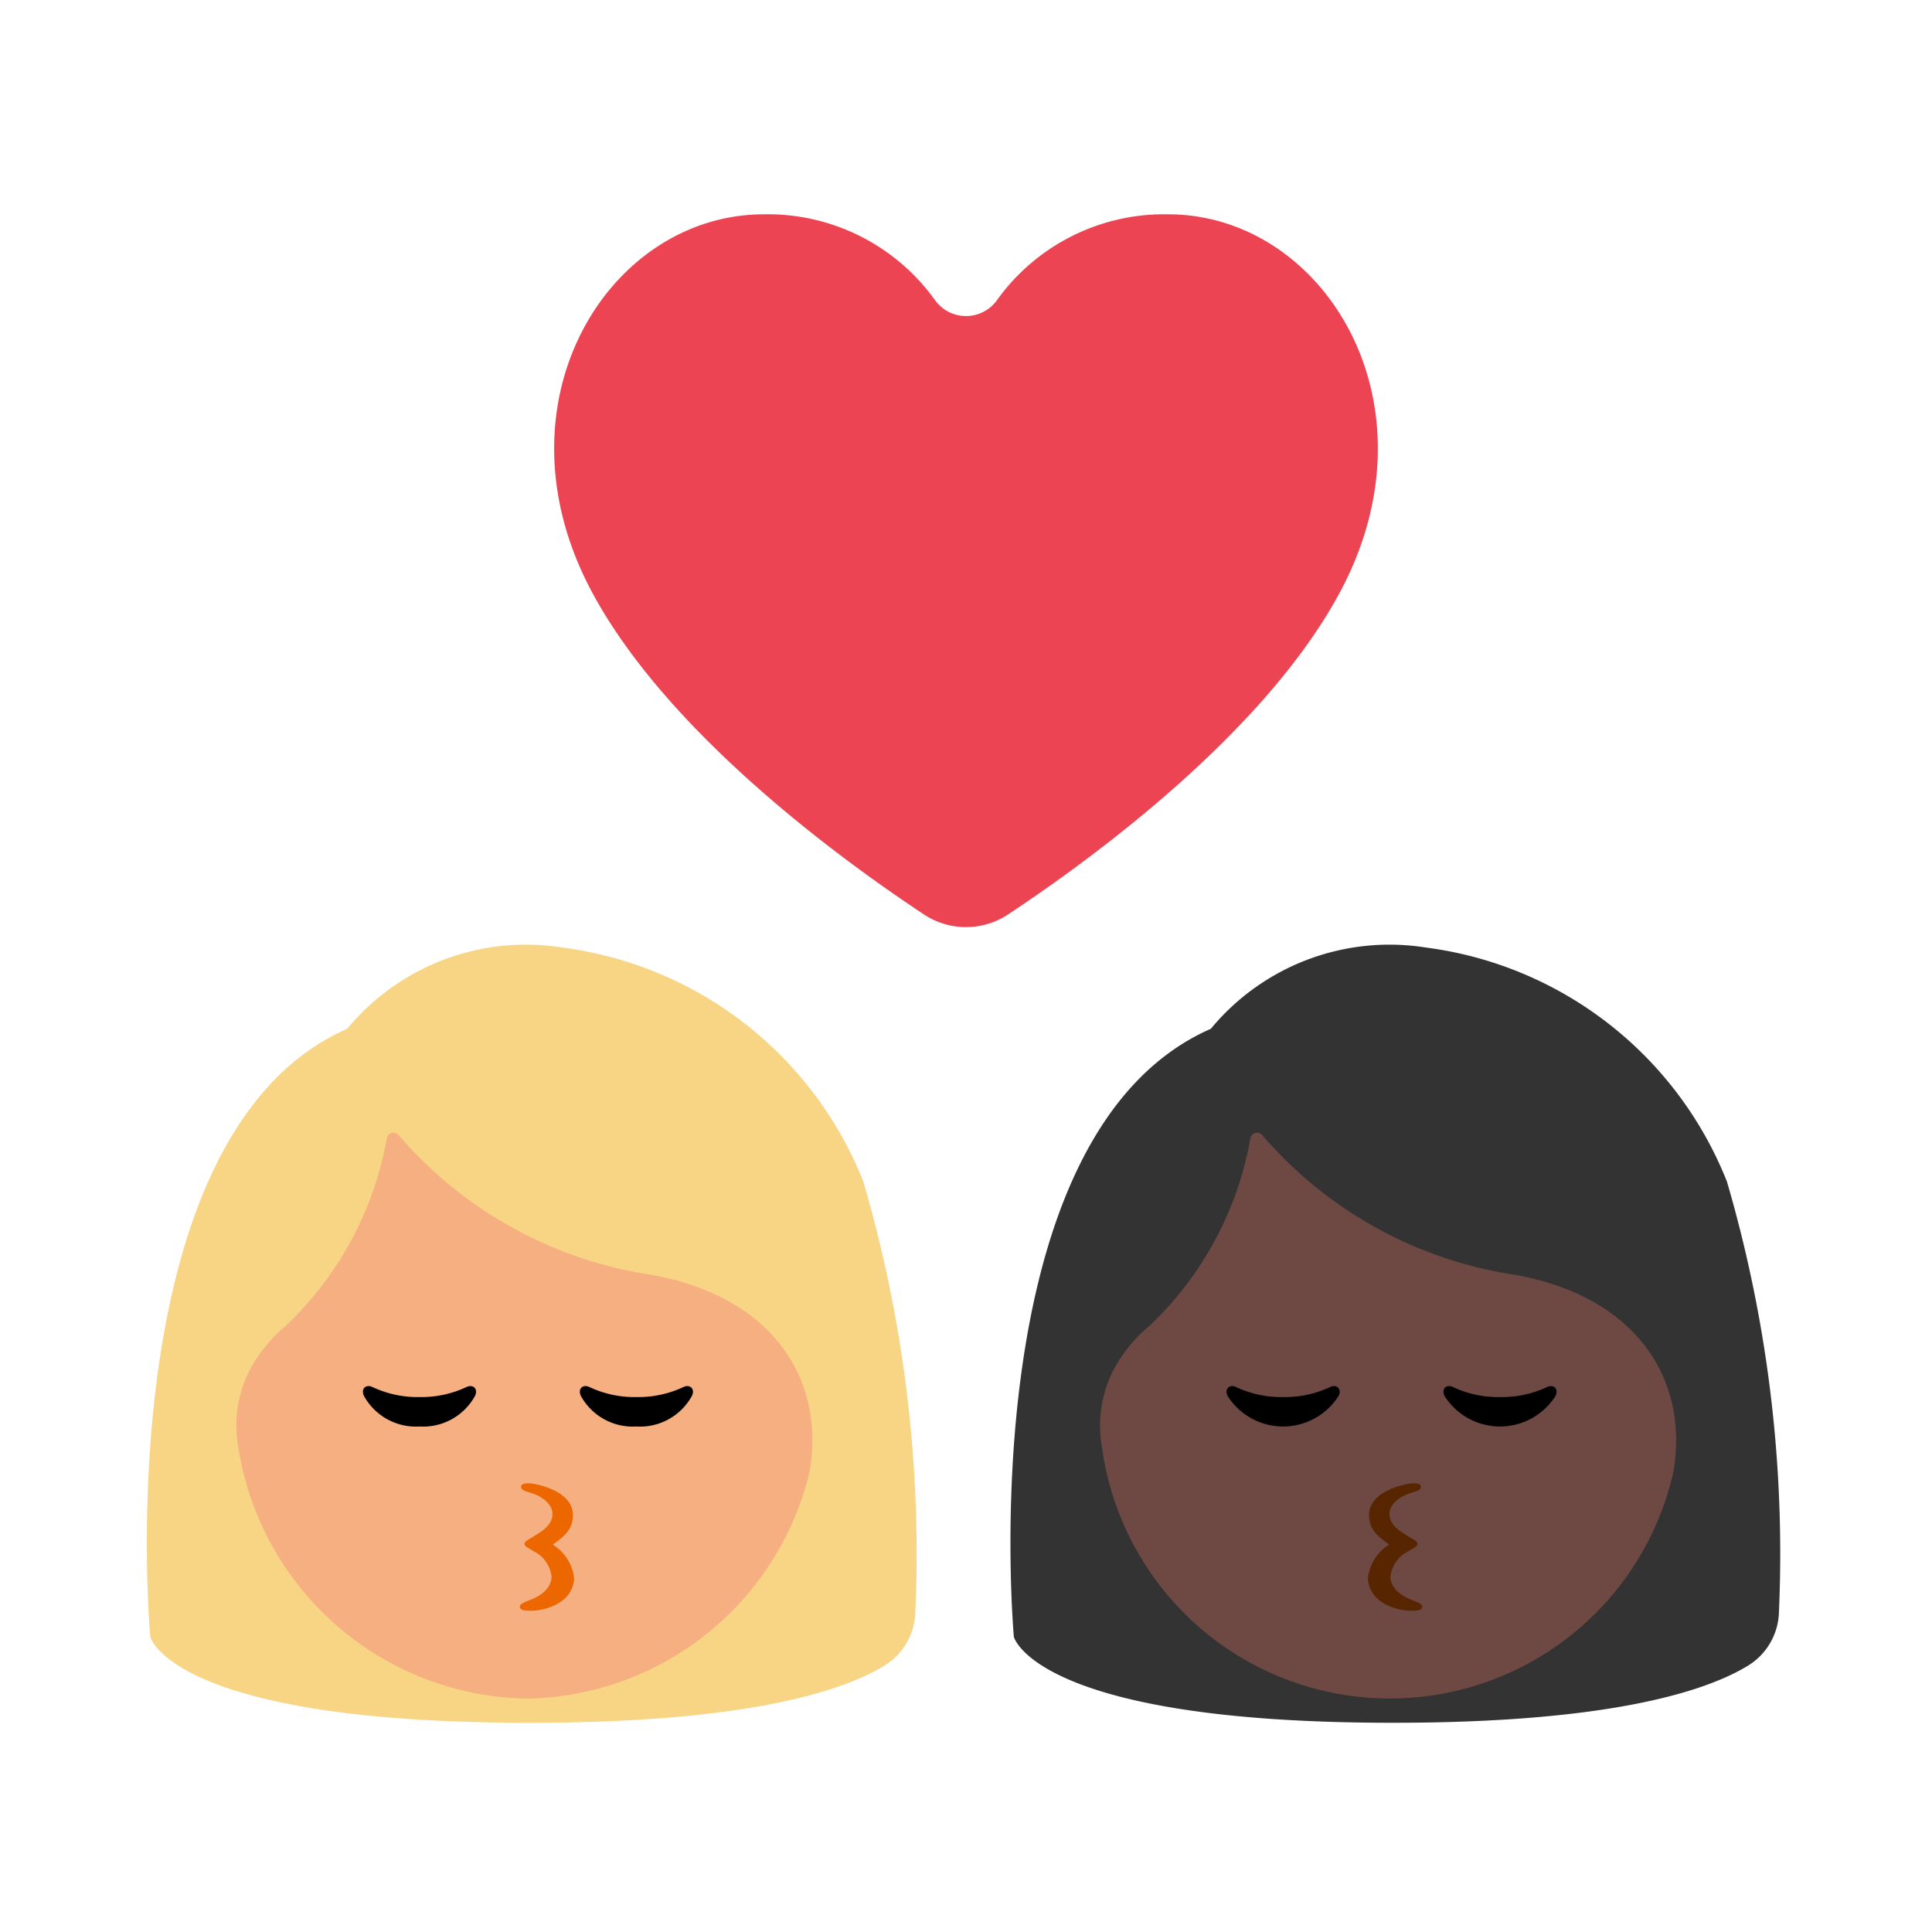 <svg id="Layer_1" data-name="Layer 1" xmlns="http://www.w3.org/2000/svg" viewBox="0 0 40 40"><defs><style>.cls-1{fill:#ec4452;}.cls-2{fill:#333;}.cls-3{fill:#6e4944;}.cls-4{fill:#572600;}.cls-5{fill:none;}.cls-6{fill:#f8d585;}.cls-7{fill:#f5af80;}.cls-8{fill:#ec6700;}</style></defs><path class="cls-1" d="M19.132,18.934a1.574,1.574,0,0,0,1.736,0c1.673-1.106,5.321-3.748,6.891-6.705,2.071-3.9-.361-7.792-3.575-7.792a4.256,4.256,0,0,0-3.545,1.781.79.79,0,0,1-1.278,0,4.256,4.256,0,0,0-3.545-1.781c-3.214,0-5.646,3.891-3.575,7.792C13.811,15.186,17.459,17.828,19.132,18.934Z"/><path class="cls-2" d="M20.991,33.891S20.046,23.505,25.069,21.3a4.8,4.8,0,0,1,4.462-1.681,7.775,7.775,0,0,1,6.223,4.843,27.425,27.425,0,0,1,1.077,8.916,1.34,1.34,0,0,1-.646,1.111c-.85.517-2.82,1.179-7.334,1.179C21.447,35.672,20.991,33.891,20.991,33.891Z"/><path class="cls-3" d="M31.185,26.365A8.585,8.585,0,0,1,26.132,23.5a.139.139,0,0,0-.243.066A7.043,7.043,0,0,1,23.8,27.449a3.081,3.081,0,0,0-.53.567,2.523,2.523,0,0,0-.457,1.934,6.017,6.017,0,0,0,11.832.527C34.99,28.47,33.774,26.75,31.185,26.365Z"/><path d="M26.565,28.925a2.2,2.2,0,0,1-.98-.211c-.134-.059-.237.045-.17.186a1.36,1.36,0,0,0,2.3,0c.068-.141-.035-.245-.17-.186A2.2,2.2,0,0,1,26.565,28.925Z"/><path d="M31.056,28.925a2.2,2.2,0,0,1-.98-.211c-.134-.059-.237.045-.17.186a1.36,1.36,0,0,0,2.3,0c.067-.141-.036-.245-.17-.186A2.2,2.2,0,0,1,31.056,28.925Z"/><path class="cls-4" d="M29.156,31.808c-.141-.091-.389-.217-.389-.47,0-.139.132-.335.466-.436.109-.032.186-.054.185-.118s-.066-.073-.17-.073-.872.137-.9.621c-.021.355.22.5.415.648a.93.93,0,0,0-.442.706c.038.536.652.663.889.663.139,0,.224-.012.234-.072s-.051-.088-.209-.15c-.262-.1-.447-.269-.447-.486a.668.668,0,0,1,.371-.524c.116-.074.191-.1.189-.155S29.271,31.881,29.156,31.808Z"/><rect class="cls-5" width="40" height="40"/><path class="cls-6" d="M3.111,33.891S2.166,23.505,7.189,21.3a4.8,4.8,0,0,1,4.462-1.681,7.775,7.775,0,0,1,6.223,4.843,27.425,27.425,0,0,1,1.077,8.916,1.34,1.34,0,0,1-.646,1.111c-.85.517-2.82,1.179-7.334,1.179C3.567,35.672,3.111,33.891,3.111,33.891Z"/><path class="cls-7" d="M13.305,26.365A8.585,8.585,0,0,1,8.252,23.5a.139.139,0,0,0-.243.066,7.043,7.043,0,0,1-2.091,3.882,3.081,3.081,0,0,0-.53.567,2.523,2.523,0,0,0-.457,1.934A6.152,6.152,0,0,0,10.9,35.168a6.122,6.122,0,0,0,5.86-4.691C17.11,28.47,15.894,26.75,13.305,26.365Z"/><path d="M8.685,28.925a2.2,2.2,0,0,1-.98-.211c-.134-.059-.237.045-.17.186a1.227,1.227,0,0,0,1.15.634,1.225,1.225,0,0,0,1.15-.634c.068-.141-.035-.245-.17-.186A2.2,2.2,0,0,1,8.685,28.925Z"/><path d="M13.176,28.925a2.2,2.2,0,0,1-.98-.211c-.134-.059-.237.045-.17.186a1.225,1.225,0,0,0,1.15.634,1.225,1.225,0,0,0,1.15-.634c.067-.141-.036-.245-.17-.186A2.2,2.2,0,0,1,13.176,28.925Z"/><path class="cls-8" d="M11.051,31.808c.14-.091.388-.217.388-.47,0-.139-.131-.335-.466-.436-.109-.032-.185-.054-.184-.118s.066-.073.17-.073.872.137.9.621c.022.355-.22.5-.414.648a.935.935,0,0,1,.442.706c-.038.536-.653.663-.889.663-.14,0-.225-.012-.234-.072s.051-.088.208-.15c.263-.1.447-.269.447-.486a.667.667,0,0,0-.37-.524c-.117-.074-.192-.1-.189-.155S10.936,31.881,11.051,31.808Z"/><rect class="cls-5" width="40" height="40"/></svg>